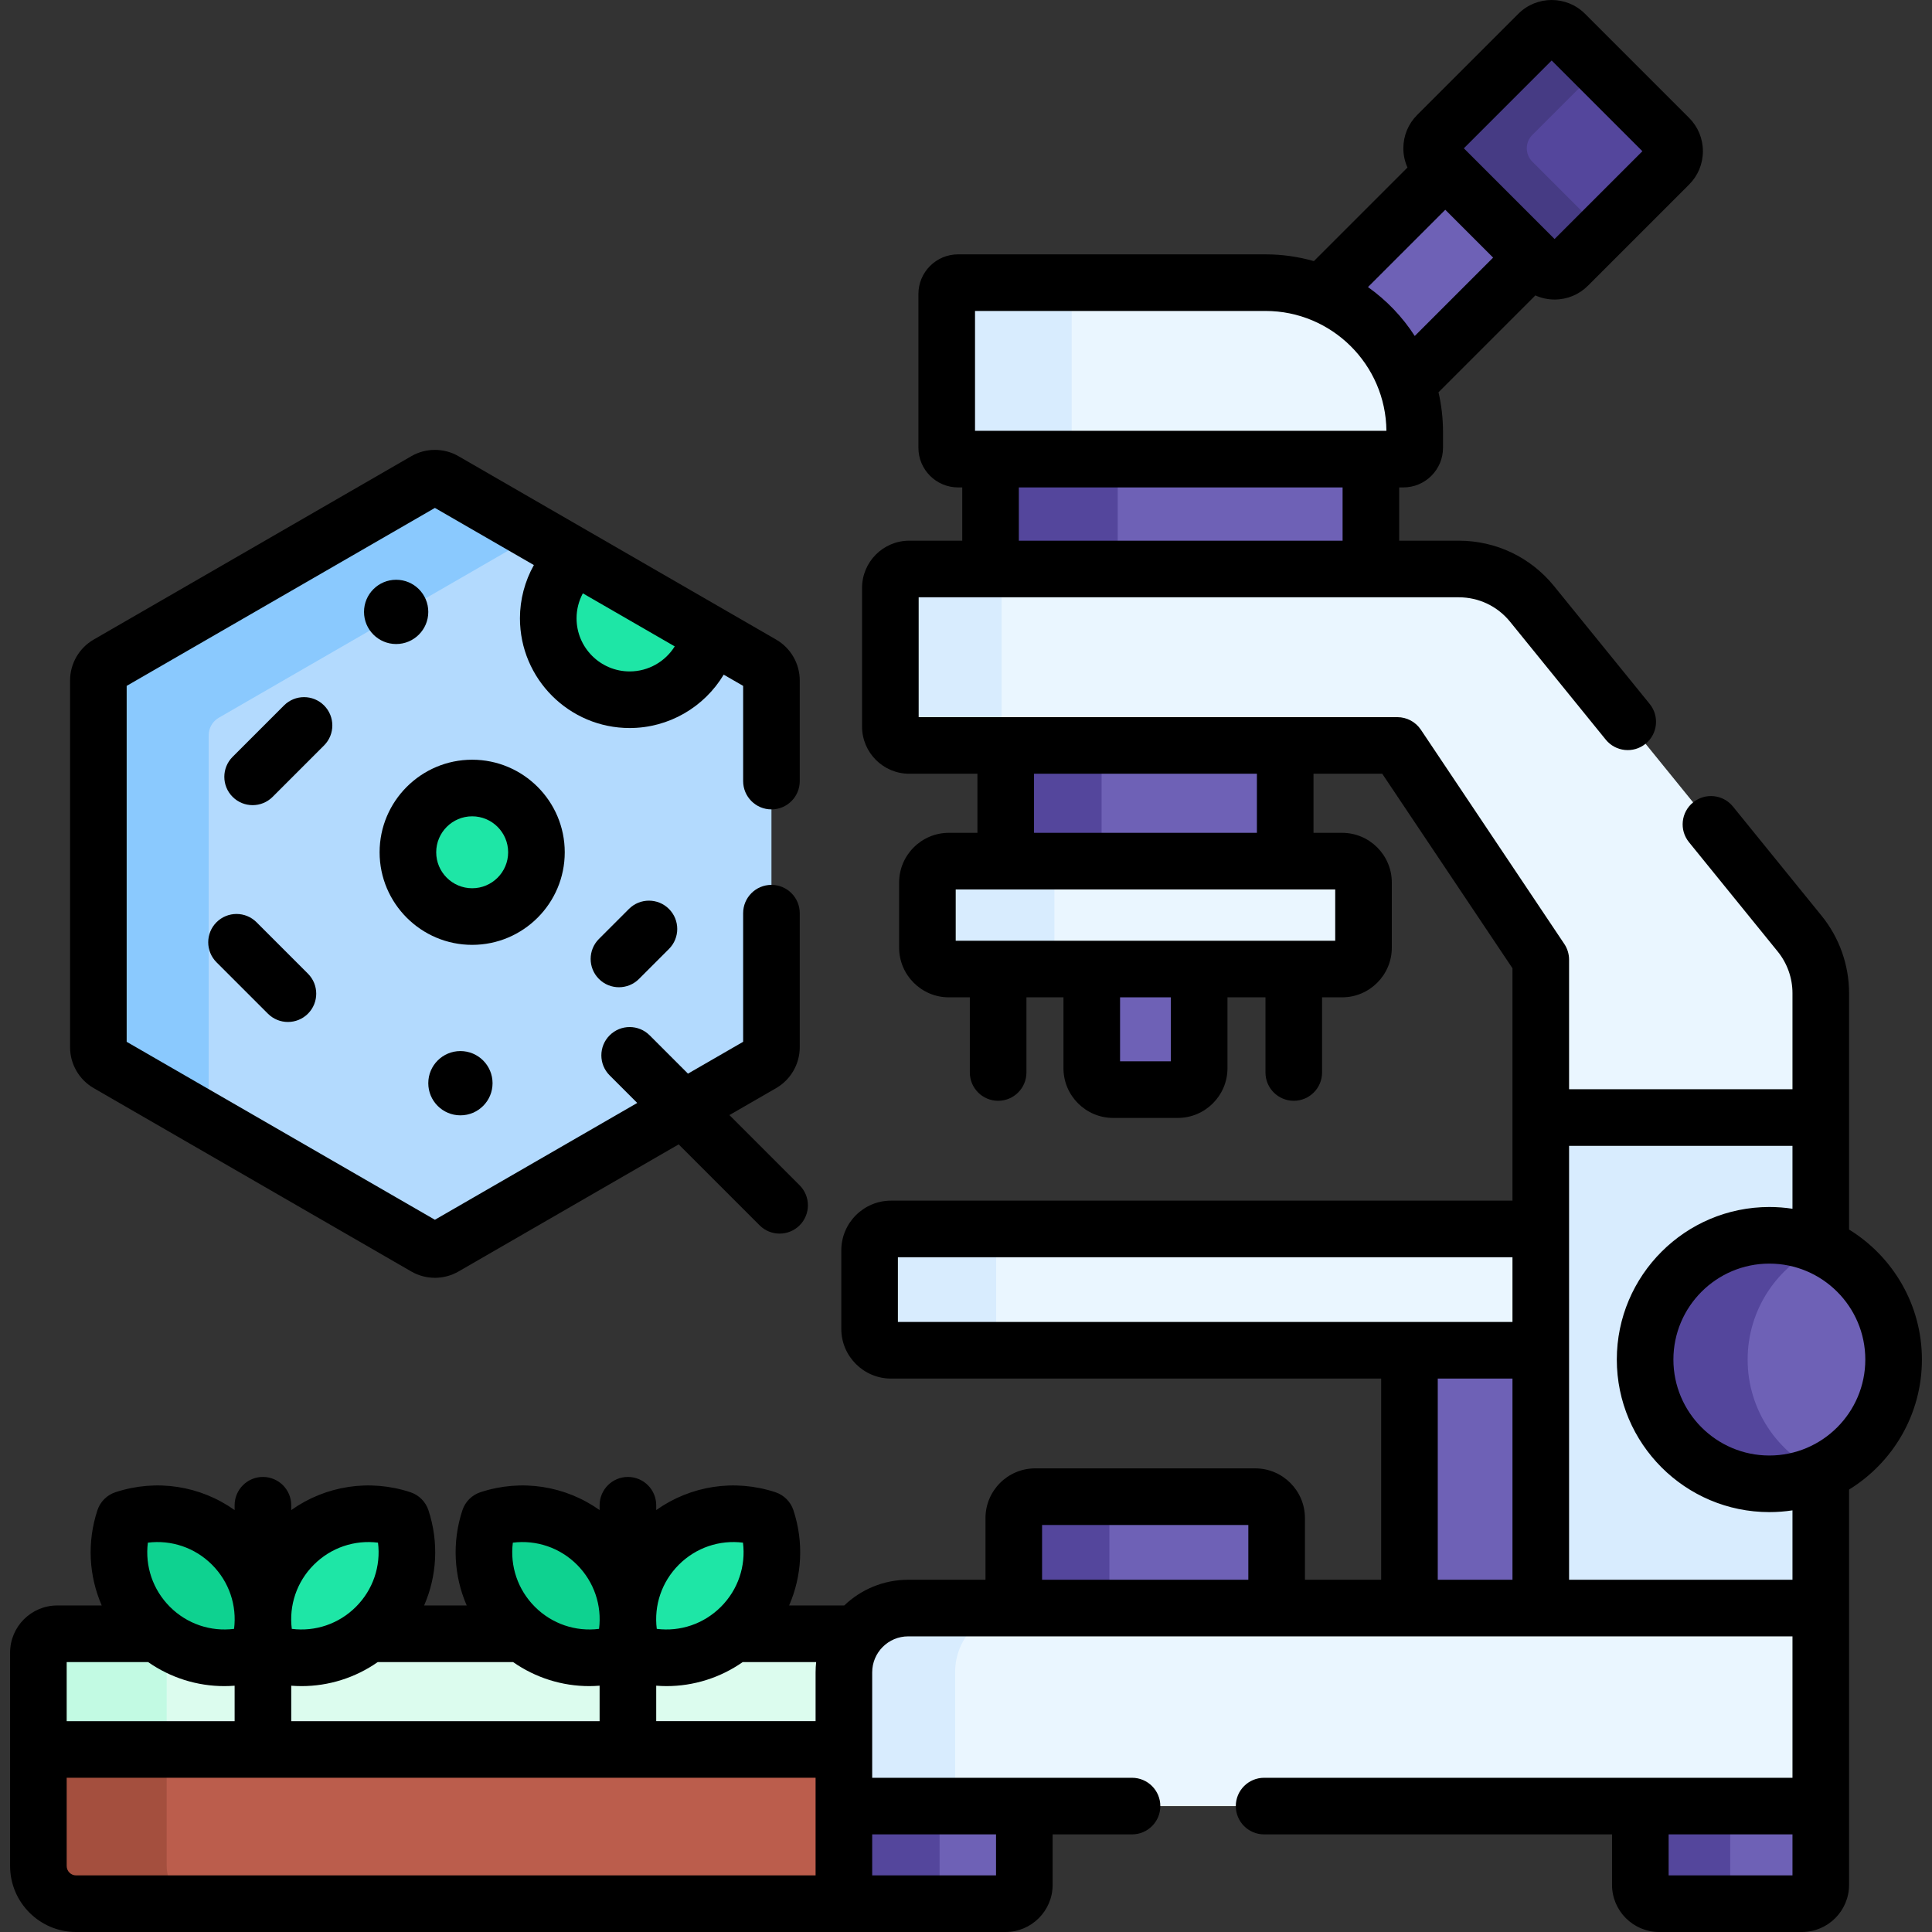 <svg id="Capa_1" enable-background="new 0 0 512 512" height="512" viewBox="0 0 512 512" width="512" xmlns="http://www.w3.org/2000/svg"><rect x="0" y="0" width="512" height="512" fill="#333333" stroke="none"/><g><g><path d="m383.012 44.983-33.589 33.589c10.67 4.195 19.029 13.01 22.6 23.975l34.276-34.276z" fill="#6e61b6"/><path d="m262.503 121.669h100.797v29.118h-100.797z" fill="#6e61b6"/><path d="m262.503 121.669h33.699v29.118h-33.699z" fill="#54469c"/><g><path d="m442.323 43.608-26.807 26.807c-1.953 1.953-5.118 1.953-7.071 0l-27.578-27.578c-1.953-1.953-1.953-5.118 0-7.071l26.807-26.807c1.953-1.953 5.118-1.953 7.071 0l27.578 27.578c1.953 1.953 1.953 5.119 0 7.071z" fill="#54469c"/></g><g><path d="m406.079 42.837c-1.953-1.953-1.953-5.118 0-7.071l17.737-17.737-9.071-9.071c-1.953-1.953-5.118-1.953-7.071 0l-26.807 26.807c-1.953 1.953-1.953 5.118 0 7.071l27.578 27.578c1.953 1.953 5.118 1.953 7.071 0l9.071-9.071z" fill="#463b84"/></g><g><path d="m371.914 121.669h-118.024c-1.657 0-3-1.343-3-3v-40.763c0-1.657 1.343-3 3-3h81.476c21.841 0 39.547 17.706 39.547 39.547v4.216c.001 1.657-1.342 3-2.999 3z" fill="#eaf6ff"/></g><g><path d="m284 118.669v-40.763c0-1.657 1.343-3 3-3h-33.11c-1.657 0-3 1.343-3 3v40.763c0 1.657 1.343 3 3 3h33.11c-1.657 0-3-1.343-3-3z" fill="#d8ecfe"/></g></g><g><path d="m15.173 432.966c-2.761 0-5 2.239-5 5v25.657h213.466v-20.438c0-3.84 1.286-7.37 3.43-10.219z" fill="#dcfcee"/><path d="m44.173 437.966c0-2.761 2.239-5 5-5h-34c-2.761 0-5 2.239-5 5v25.657h34z" fill="#c2fae3"/><g><g><ellipse cx="50.609" cy="420.244" fill="#0ed290" rx="15.389" ry="24.985" transform="matrix(.707 -.707 .707 .707 -282.335 158.873)"/></g><g><ellipse cx="88.752" cy="420.244" fill="#1ee6a6" rx="24.985" ry="15.389" transform="matrix(.707 -.707 .707 .707 -271.163 185.844)"/></g></g><g><g><ellipse cx="147.332" cy="420.244" fill="#0ed290" rx="15.389" ry="24.985" transform="matrix(.707 -.707 .707 .707 -254.005 227.266)"/></g><g><ellipse cx="185.474" cy="420.244" fill="#1ee6a6" rx="24.985" ry="15.389" transform="matrix(.707 -.707 .707 .707 -242.834 254.237)"/></g></g><path d="m10.173 463.624v30.876c0 5.523 4.477 10 10 10h203.466v-40.876z" fill="#bb5d4c"/><g><path d="m44.173 494.5v-30.876h-34v30.876c0 5.523 4.477 10 10 10h34c-5.523 0-10-4.477-10-10z" fill="#a44f3e"/></g><g><path d="m289.327 255.803v27.282c0 3.135 2.542 5.677 5.677 5.677h17.111c3.135 0 5.677-2.542 5.677-5.677v-27.282z" fill="#6e61b6"/></g><g><path d="m266.529 196.55h74.063v32.657h-74.063z" fill="#6e61b6"/></g><g><path d="m266.529 196.55h25.408v32.657h-25.408z" fill="#54469c"/></g><g><path d="m355.669 256.803h-104.218c-3.135 0-5.677-2.542-5.677-5.677v-17.241c0-3.135 2.542-5.677 5.677-5.677h104.217c3.135 0 5.677 2.542 5.677 5.677v17.241c.001 3.136-2.541 5.677-5.676 5.677z" fill="#eaf6ff"/></g><g><path d="m279.428 251.126v-17.241c0-3.135 2.542-5.677 5.677-5.677h-33.654c-3.135 0-5.677 2.542-5.677 5.677v17.241c0 3.135 2.542 5.677 5.677 5.677h33.654c-3.135 0-5.677-2.541-5.677-5.677z" fill="#d8ecfe"/></g><path d="m476.936 247.437-70.932-87.404c-4.747-5.849-11.879-9.246-19.412-9.246h-145.637c-2.761 0-5 2.239-5 5v36.763c0 2.761 2.239 5 5 5h129.357l38.01 56.773v41.838h74.203v-32.97c-.001-5.737-1.974-11.299-5.589-15.754z" fill="#eaf6ff"/><g><g><path d="m265.431 192.55v-36.763c0-2.761 2.239-5 5-5h-29.476c-2.761 0-5 2.239-5 5v36.763c0 2.761 2.239 5 5 5h29.476c-2.762 0-5-2.238-5-5z" fill="#d8ecfe"/></g></g><path d="m373.52 357.838h34.801v68.316h-34.801z" fill="#6e61b6"/><path d="m408.321 325.683h-172.191c-3.135 0-5.677 2.542-5.677 5.677v20.8c0 3.135 2.542 5.677 5.677 5.677h172.192v-32.154z" fill="#eaf6ff"/><g><path d="m264 352.16v-20.8c0-3.135 2.542-5.677 5.677-5.677h-33.547c-3.135 0-5.677 2.542-5.677 5.677v20.8c0 3.135 2.542 5.677 5.677 5.677h33.548c-3.136.001-5.678-2.541-5.678-5.677z" fill="#d8ecfe"/></g><g><path d="m223.639 477.63v26.87h42.819c2.761 0 5-2.239 5-5v-21.87z" fill="#6e61b6"/></g><g><path d="m223.639 477.63h25.361v26.87h-25.361z" fill="#54469c"/></g><g><path d="m434.704 477.63v21.87c0 2.761 2.239 5 5 5h37.819c2.761 0 5-2.239 5-5v-21.87z" fill="#6e61b6"/></g><g><path d="m458.524 499.5v-21.87h-23.819v21.87c0 2.761 2.239 5 5 5h23.819c-2.761 0-5-2.239-5-5z" fill="#54469c"/></g><path d="m468.898 327.369c4.861 0 9.472 1.062 13.626 2.953v-34.16h-74.203v129.992h74.203v-35.881c-4.153 1.891-8.764 2.953-13.626 2.953-18.186 0-32.928-14.742-32.928-32.928s14.743-32.929 32.928-32.929z" fill="#d8ecfe"/><path d="m338.321 426.153v-23.845c0-3.135-2.542-5.677-5.677-5.677h-58.306c-3.135 0-5.677 2.542-5.677 5.677v23.845z" fill="#6e61b6"/><path d="m294 426.153v-23.845c0-3.135 2.542-5.677 5.677-5.677h-25.34c-3.135 0-5.677 2.542-5.677 5.677v23.845z" fill="#54469c"/><g><path d="m482.524 478.63h-258.885v-35.445c0-9.406 7.625-17.032 17.032-17.032h241.853z" fill="#eaf6ff"/></g><g><path d="m270.147 426.153h-29.476c-9.406 0-17.032 7.625-17.032 17.032v35.445h29.476v-35.445c.001-9.406 7.626-17.032 17.032-17.032z" fill="#d8ecfe"/></g><g><circle cx="468.898" cy="360.297" fill="#6e61b6" r="32.928"/></g><g><path d="m463.143 360.297c0-13.34 7.937-24.818 19.342-29.993-4.143-1.88-8.74-2.936-13.587-2.936-18.186 0-32.928 14.742-32.928 32.928s14.742 32.928 32.928 32.928c4.846 0 9.443-1.055 13.587-2.936-11.405-5.173-19.342-16.652-19.342-29.991z" fill="#54469c"/></g><g><path d="m26.07 180.323v97.209c0 1.786.953 3.437 2.5 4.33l84.186 48.605c1.547.893 3.453.893 5 0l84.186-48.605c1.547-.893 2.5-2.544 2.5-4.33v-97.209c0-1.786-.953-3.437-2.5-4.33l-84.186-48.605c-1.547-.893-3.453-.893-5 0l-84.186 48.605c-1.547.893-2.5 2.543-2.5 4.33z" fill="#b3dafe"/></g><g><path d="m55.314 194.819c0-1.899 1.013-3.654 2.658-4.604l84.302-48.672-24.519-14.156c-1.547-.893-3.453-.893-5 0l-84.185 48.605c-1.547.893-2.5 2.544-2.5 4.33v97.209c0 1.786.953 3.437 2.5 4.33l26.744 15.441z" fill="#8ac9fe"/></g><g><circle cx="125.131" cy="225.865" fill="#1ee6a6" r="17.032"/></g><g><path d="m152.737 147.584c-4.553 3.955-7.445 9.773-7.445 16.278 0 11.915 9.659 21.574 21.574 21.574 10.51 0 19.255-7.52 21.173-17.47z" fill="#1ee6a6"/></g></g><g><path d="m149.663 225.865c0-13.527-11.005-24.532-24.532-24.532s-24.532 11.005-24.532 24.532 11.005 24.532 24.532 24.532c13.527-.001 24.532-11.005 24.532-24.532zm-24.532 9.531c-5.256 0-9.532-4.276-9.532-9.532s4.276-9.532 9.532-9.532 9.532 4.276 9.532 9.532-4.276 9.532-9.532 9.532z"/><path d="m24.82 288.357 84.185 48.604c1.928 1.114 4.09 1.671 6.251 1.671s4.322-.557 6.25-1.67l58.349-33.688 21.449 21.45c1.464 1.465 3.384 2.197 5.303 2.197s3.839-.732 5.303-2.197c2.929-2.929 2.929-7.678 0-10.606l-18.607-18.608 12.388-7.152c3.855-2.226 6.25-6.374 6.25-10.825v-35.533c0-4.142-3.358-7.5-7.5-7.5s-7.5 3.358-7.5 7.5v34.089l-14.619 8.44-10.153-10.153c-2.928-2.929-7.677-2.929-10.606 0s-2.929 7.678 0 10.606l7.311 7.311-53.618 30.957-81.686-47.161v-94.323l81.686-47.162 26.226 15.142c-2.387 4.274-3.689 9.12-3.689 14.117 0 16.031 13.042 29.073 29.074 29.073 10.438 0 19.79-5.589 24.924-14.144l5.151 2.974v25.234c0 4.142 3.358 7.5 7.5 7.5s7.5-3.358 7.5-7.5v-26.677c0-4.452-2.395-8.6-6.25-10.825l-84.187-48.605c-3.855-2.226-8.645-2.225-12.499 0l-84.186 48.605c-3.855 2.226-6.25 6.374-6.25 10.825v97.209c0 4.452 2.395 8.6 6.25 10.825zm129.642-131.116 24.35 14.058c-2.508 4.024-6.975 6.637-11.945 6.637-7.76 0-14.074-6.313-14.074-14.073 0-2.334.585-4.604 1.669-6.622z"/><path d="m57.377 244.406c-2.929 2.929-2.929 7.678 0 10.606l13.625 13.625c1.464 1.464 3.384 2.197 5.303 2.197s3.839-.732 5.303-2.197c2.929-2.929 2.929-7.678 0-10.606l-13.625-13.625c-2.928-2.928-7.677-2.928-10.606 0z"/><path d="m85.875 186.946c-2.929-2.929-7.678-2.929-10.606 0l-13.625 13.625c-2.929 2.929-2.929 7.678 0 10.606 1.464 1.464 3.384 2.197 5.303 2.197s3.839-.732 5.303-2.197l13.625-13.625c2.929-2.928 2.929-7.677 0-10.606z"/><path d="m166.673 240.88-7.948 7.948c-2.929 2.929-2.929 7.678 0 10.606 1.464 1.464 3.384 2.197 5.303 2.197s3.839-.732 5.303-2.197l7.948-7.948c2.929-2.929 2.929-7.678 0-10.606-2.928-2.929-7.677-2.929-10.606 0z"/><circle cx="122.016" cy="287.06" r="8.516"/><circle cx="104.984" cy="162.159" r="8.516"/><path d="m490.024 325.844v-62.653c0-7.434-2.58-14.707-7.264-20.479l-23.515-28.976c-2.611-3.217-7.334-3.707-10.55-1.098-3.216 2.61-3.708 7.333-1.098 10.55l23.515 28.976c2.522 3.108 3.912 7.025 3.912 11.027v25.47h-59.203v-34.338c0-1.486-.441-2.938-1.268-4.172l-38.009-56.773c-1.393-2.08-3.73-3.328-6.232-3.328h-126.857v-31.763h143.137c5.297 0 10.25 2.359 13.588 6.472l25.361 31.251c2.611 3.217 7.334 3.707 10.55 1.098 3.216-2.61 3.708-7.333 1.098-10.55l-25.362-31.251c-6.199-7.639-15.397-12.02-25.235-12.02h-15.791v-14.118h1.113c5.79 0 10.5-4.71 10.5-10.5v-4.216c0-3.608-.422-7.118-1.195-10.496l25.668-25.668c1.583.708 3.307 1.091 5.094 1.091 3.338 0 6.478-1.3 8.838-3.661l26.808-26.807c2.361-2.361 3.661-5.5 3.661-8.839s-1.3-6.478-3.661-8.839l-27.579-27.578c-4.874-4.875-12.805-4.874-17.677 0l-26.807 26.808c-2.361 2.361-3.661 5.5-3.661 8.839 0 1.786.383 3.51 1.091 5.093l-24.802 24.802c-4.08-1.158-8.379-1.791-12.825-1.791h-81.476c-5.79 0-10.5 4.71-10.5 10.5v40.763c0 5.79 4.71 10.5 10.5 10.5h1.113v14.118h-14.049c-6.893 0-12.5 5.607-12.5 12.5v36.763c0 6.893 5.607 12.5 12.5 12.5h18.074v15.657h-7.577c-7.266 0-13.178 5.911-13.178 13.177v17.241c0 7.266 5.912 13.177 13.178 13.177h5.564v19.918c0 4.142 3.358 7.5 7.5 7.5s7.5-3.358 7.5-7.5v-19.918h9.811v18.782c0 7.266 5.911 13.178 13.177 13.178h17.111c7.266 0 13.177-5.912 13.177-13.178v-18.782h10.069v19.918c0 4.142 3.358 7.5 7.5 7.5s7.5-3.358 7.5-7.5v-19.918h5.307c7.266 0 13.177-5.911 13.177-13.177v-17.241c0-7.266-5.911-13.177-13.177-13.177h-7.577v-15.658h18.216l34.514 51.552v61.581h-164.692c-7.266 0-13.177 5.911-13.177 13.177v20.8c0 7.266 5.911 13.177 13.177 13.177h129.891v53.316h-20.199v-16.345c0-7.266-5.911-13.177-13.177-13.177h-58.306c-7.266 0-13.177 5.911-13.177 13.177v16.345h-20.489c-6.566 0-12.532 2.598-16.94 6.813h-14.611c3.413-7.835 3.931-16.763 1.145-25.233-.744-2.262-2.519-4.037-4.781-4.781-10.866-3.573-22.49-1.722-31.582 4.734v-1.284c0-4.142-3.358-7.5-7.5-7.5s-7.5 3.358-7.5 7.5v1.284c-9.092-6.456-20.715-8.308-31.583-4.734-2.262.744-4.037 2.519-4.781 4.781-2.786 8.47-2.267 17.398 1.145 25.233h-11.287c3.413-7.835 3.931-16.763 1.145-25.233-.744-2.262-2.519-4.037-4.781-4.781-10.867-3.573-22.49-1.722-31.582 4.734v-1.284c0-4.142-3.358-7.5-7.5-7.5s-7.5 3.358-7.5 7.5v1.284c-9.092-6.456-20.714-8.308-31.583-4.734-2.262.744-4.037 2.519-4.781 4.781-2.786 8.47-2.267 17.398 1.145 25.233h-11.787c-6.893 0-12.5 5.607-12.5 12.5v56.534c0 9.649 7.851 17.5 17.5 17.5h246.286c6.893 0 12.5-5.607 12.5-12.5v-13.37h21.041c4.142 0 7.5-3.358 7.5-7.5s-3.358-7.5-7.5-7.5h-68.86v-27.945c0-5.256 4.276-9.532 9.532-9.532h234.353v37.477h-140.025c-4.142 0-7.5 3.358-7.5 7.5s3.358 7.5 7.5 7.5h92.205v13.37c0 6.893 5.607 12.5 12.5 12.5h37.819c6.893 0 12.5-5.607 12.5-12.5v-104.75c11.57-7.121 19.303-19.899 19.303-34.453s-7.733-27.332-19.303-34.453zm-134.223-182.557h-85.797v-14.118h85.797zm55.408-127.257 24.043 24.042-23.272 23.272-24.042-24.042zm-28.197 39.559 12.681 12.681-20.767 20.767c-3.27-5.072-7.485-9.475-12.399-12.963zm-124.621 26.817h76.976c17.576 0 31.893 14.223 32.046 31.763h-109.022zm15.637 122.644h59.063v15.657h-59.063zm36.265 76.213h-13.466v-16.96h13.466zm43.553-45.555v13.596h-100.572v-13.596zm-173.95 178.958c4.54-4.54 10.794-6.629 17.002-5.845.782 6.208-1.306 12.462-5.845 17.002-4.539 4.539-10.793 6.629-17.001 5.844-.783-6.207 1.304-12.462 5.844-17.001zm-43.987-5.845c6.205-.782 12.462 1.306 17.002 5.845s6.627 10.793 5.845 17.001c-6.209.785-12.463-1.305-17.001-5.844-4.541-4.539-6.629-10.794-5.846-17.002zm.066 31.645c5.965 4.168 12.997 6.371 20.187 6.371.912 0 1.826-.042 2.741-.114v9.4h-81.722v-9.394c.915.071 1.829.107 2.741.107 7.189 0 14.221-2.203 20.186-6.371h35.867zm-52.802-25.8c4.541-4.54 10.796-6.629 17.002-5.845.782 6.208-1.306 12.462-5.845 17.002-4.539 4.539-10.792 6.629-17.001 5.844-.783-6.207 1.305-12.462 5.844-17.001zm-43.987-5.845c6.204-.782 12.462 1.305 17.002 5.845 4.539 4.54 6.627 10.794 5.845 17.001-6.207.785-12.463-1.305-17.001-5.844-4.54-4.539-6.628-10.794-5.846-17.002zm-21.513 31.645h21.579c5.965 4.168 12.997 6.371 20.187 6.371.912 0 1.826-.036 2.741-.107v9.394h-44.507zm198.467 56.534h-195.967c-1.378 0-2.5-1.122-2.5-2.5v-23.376h198.467zm0-53.815v12.938h-42.236v-9.4c.915.072 1.829.114 2.741.114 7.189 0 14.221-2.203 20.186-6.371h19.463c-.099.894-.154 1.8-.154 2.719zm47.819 42.945v10.87h-32.819v-10.87zm66.862-67.477h-54.661v-14.522h54.661zm70 0h-19.801v-53.316h19.801zm0-68.316h-162.869v-17.154h162.869zm74.203 146.663h-32.819v-10.87h32.819zm0-78.347h-59.203v-114.992h59.203v16.671c-1.998-.305-4.044-.464-6.125-.464-22.292 0-40.428 18.136-40.428 40.428s18.136 40.428 40.428 40.428c2.082 0 4.127-.159 6.125-.464zm-6.126-32.928c-14.021 0-25.428-11.407-25.428-25.428s11.407-25.428 25.428-25.428 25.428 11.407 25.428 25.428-11.407 25.428-25.428 25.428z"/></g></g></svg>